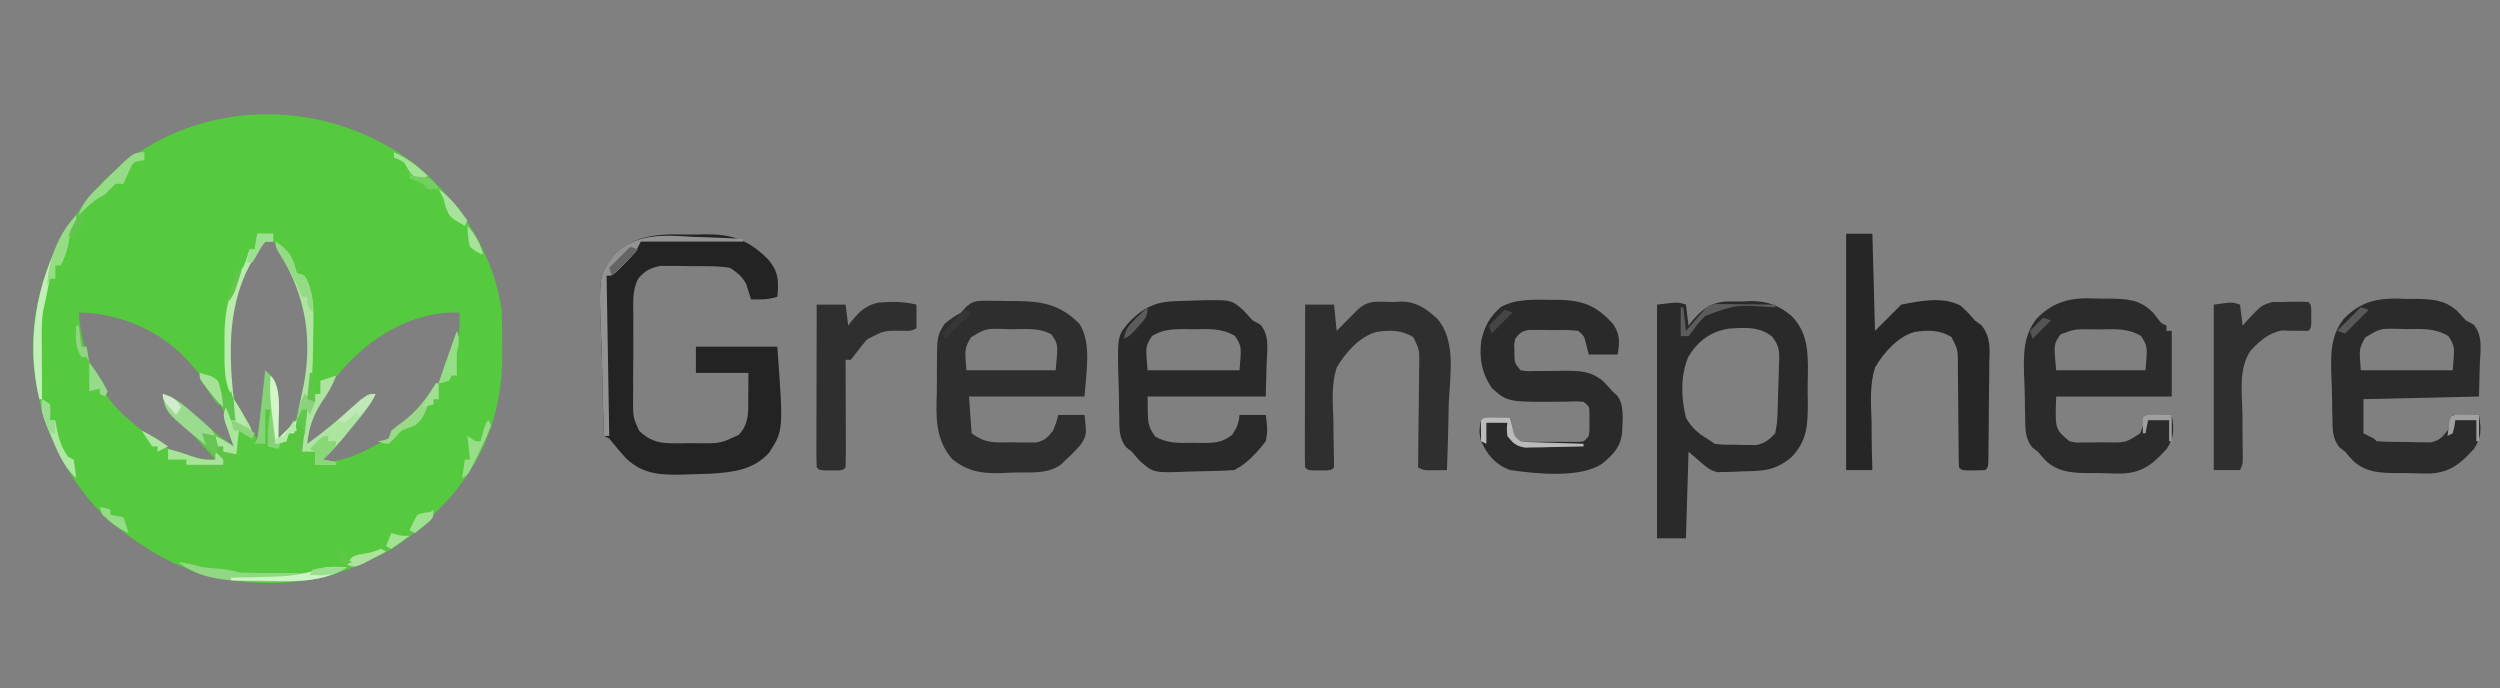 <?xml version="1.0" encoding="UTF-8"?>
<svg version="1.1" xmlns="http://www.w3.org/2000/svg" width="952" height="262">
<rect width="100%" height="100%" fill="#808080" stroke="none"/>
<path d="M0 0 C16.717 14.145 29.426 33.145 32.59 55.191 C32.806 59.94 32.775 64.689 32.777 69.441 C32.79 70.714 32.802 71.986 32.814 73.297 C32.847 94.342 25.29 113.977 10.578 129.223 C9.594 130.197 9.594 130.197 8.59 131.191 C7.744 132.078 6.899 132.965 6.027 133.879 C5.223 134.642 4.419 135.405 3.59 136.191 C3.043 136.721 2.497 137.251 1.934 137.797 C-5.818 144.992 -14.711 149.757 -24.535 153.504 C-25.167 153.746 -25.8 153.989 -26.451 154.239 C-47.259 161.791 -72.635 160.704 -92.64 151.454 C-100.14 147.806 -106.877 143.386 -113.41 138.191 C-114.957 137.047 -114.957 137.047 -116.535 135.879 C-134.38 119.198 -144.838 96.104 -145.883 71.771 C-146.212 46.532 -136.06 23.812 -118.66 5.879 C-86.339 -25.993 -35.416 -27.215 0 0 Z M-56.41 27.191 C-60.439 31.656 -63.094 36.054 -65.598 41.504 C-65.94 42.212 -66.282 42.921 -66.635 43.65 C-70.311 51.524 -71.789 59.152 -71.723 67.816 C-71.718 68.589 -71.713 69.362 -71.708 70.158 C-71.44 83.541 -69.11 95.491 -59.41 105.191 C-58.42 96.611 -57.43 88.031 -56.41 79.191 C-54.299 82.358 -54.075 83.615 -53.777 87.297 C-53.652 88.771 -53.652 88.771 -53.523 90.275 C-53.405 91.812 -53.405 91.812 -53.285 93.379 C-53.199 94.415 -53.112 95.45 -53.023 96.518 C-52.811 99.075 -52.607 101.633 -52.41 104.191 C-48.791 102.985 -48.573 102.209 -46.848 98.941 C-46.227 97.789 -46.227 97.789 -45.594 96.613 C-43.051 91.409 -41.9 86.7 -41.285 80.941 C-41.202 80.179 -41.118 79.417 -41.032 78.632 C-39.677 65.693 -40.045 52.868 -46.41 41.191 C-47.257 39.633 -47.257 39.633 -48.121 38.043 C-51.386 31.842 -51.386 31.842 -56.41 27.191 Z M-128.41 56.191 C-127.468 70.317 -121.942 85.355 -111.41 95.191 C-100.685 104.527 -90.218 113.134 -75.41 113.191 C-77.653 109.453 -80.024 106.479 -83.16 103.441 C-88.044 98.695 -93.341 93.331 -96.41 87.191 C-89.22 92.18 -82.54 97.515 -76.007 103.329 C-73.138 106.22 -73.138 106.22 -69.41 107.191 C-71.236 94.382 -76.909 85.77 -85.41 76.191 C-85.988 75.53 -86.565 74.869 -87.16 74.188 C-97.318 63.273 -111.702 57.023 -126.496 56.234 C-127.128 56.22 -127.759 56.206 -128.41 56.191 Z M-26.055 75.728 C-29.126 79.044 -31.879 82.448 -34.41 86.191 C-34.964 86.992 -35.519 87.792 -36.09 88.617 C-39.793 94.313 -41.579 99.456 -42.41 106.191 C-37.994 106.191 -35.854 103.378 -32.723 100.566 C-31.465 99.462 -30.206 98.359 -28.945 97.258 C-28.338 96.727 -27.731 96.196 -27.106 95.649 C-23.481 92.533 -19.698 89.335 -15.41 87.191 C-16.968 89.258 -18.531 91.319 -20.098 93.379 C-20.533 93.957 -20.968 94.535 -21.416 95.131 C-23.573 97.959 -25.702 100.48 -28.242 102.992 C-30.644 104.914 -30.644 104.914 -30.41 107.191 C-31.895 107.686 -31.895 107.686 -33.41 108.191 C-35.109 110.689 -35.109 110.689 -36.41 113.191 C-27.882 113.154 -21.779 110.265 -14.41 106.191 C-13.681 105.843 -12.951 105.495 -12.199 105.137 C-9.438 103.678 -7.588 101.418 -5.41 99.191 C-4.811 98.721 -4.211 98.25 -3.594 97.766 C5.572 90.537 10.823 80.057 14.59 69.191 C15.209 67.614 15.209 67.614 15.84 66.004 C16.733 62.654 16.728 59.643 16.59 56.191 C-0.042 55.65 -14.931 64.097 -26.055 75.728 Z " fill="#56CA3E" transform="translate(158.41,62.809)"/>
<path d="M0 0 C2.649 0.07 5.269 0.001 7.917 -0.083 C18.48 -0.14 24.511 1.917 32.04 9.362 C35.62 13.442 36.157 16.603 35.828 21.971 C35.767 22.54 35.706 23.109 35.644 23.695 C32.17 24.853 29.283 24.763 25.644 24.695 C25.025 22.742 24.407 20.789 23.788 18.835 C22.206 15.876 20.436 14.556 17.644 12.695 C13.364 11.966 9.115 12.036 4.779 12.063 C2.714 12.07 0.655 12.023 -1.409 11.972 C-3.377 11.97 -3.377 11.97 -5.384 11.968 C-6.577 11.962 -7.771 11.956 -9.001 11.95 C-12.814 12.796 -14.639 13.739 -17.21 16.633 C-19.652 21.025 -19.227 25.981 -19.188 30.882 C-19.197 32.058 -19.205 33.234 -19.213 34.446 C-19.222 36.927 -19.215 39.408 -19.194 41.889 C-19.169 45.683 -19.214 49.472 -19.265 53.265 C-19.264 55.679 -19.26 58.093 -19.251 60.507 C-19.268 61.639 -19.286 62.77 -19.303 63.936 C-19.257 69.657 -19.257 69.657 -16.969 74.754 C-13.232 78.267 -9.971 79.46 -4.794 79.492 C-3.585 79.499 -2.376 79.507 -1.13 79.515 C0.738 79.48 0.738 79.48 2.644 79.445 C4.511 79.48 4.511 79.48 6.417 79.515 C14.13 79.491 14.13 79.491 20.96 76.296 C24.799 72.246 24.643 67.638 24.581 62.32 C24.602 59.144 24.622 55.967 24.644 52.695 C18.044 52.695 11.444 52.695 4.644 52.695 C4.644 49.395 4.644 46.095 4.644 42.695 C14.874 42.695 25.104 42.695 35.644 42.695 C37.976 74.578 37.976 74.578 32.565 83.029 C26.586 89.71 18.705 90.526 10.187 91.079 C7.631 91.194 5.077 91.264 2.519 91.32 C1.686 91.349 0.853 91.379 -0.005 91.409 C-8.531 91.613 -15.41 91.423 -21.836 85.334 C-24.137 82.882 -26.242 80.308 -28.356 77.695 C-29.016 77.365 -29.676 77.035 -30.356 76.695 C-30.66 68.837 -30.89 60.98 -31.03 53.117 C-31.097 49.464 -31.189 45.815 -31.337 42.165 C-32.391 15.53 -32.391 15.53 -26.665 7.954 C-19.318 0.442 -10.038 -0.315 0 0 Z " fill="#232323" transform="translate(260.356,89.305)"/>
<path d="M0 0 C0.33 2.64 0.66 5.28 1 8 C1.435 7.436 1.869 6.873 2.317 6.292 C6.134 1.868 8.946 -0.524 14.863 -1.168 C17.012 -1.217 19.163 -1.222 21.312 -1.188 C22.377 -1.244 23.441 -1.3 24.537 -1.357 C31.028 -1.353 35.176 0.147 40.211 4.289 C46.299 10.502 46.516 17.724 46.455 26.053 C46.417 27.411 46.417 27.411 46.379 28.798 C46.312 31.566 46.358 34.316 46.416 37.084 C46.426 45.687 46.284 51.886 40.043 58.215 C33.749 63.374 29.333 63.331 21.375 63.5 C19.772 63.581 19.772 63.581 18.137 63.664 C17.089 63.682 16.041 63.7 14.961 63.719 C14.01 63.749 13.059 63.779 12.08 63.811 C9 63 9 63 1 56 C0.67 66.89 0.34 77.78 0 89 C-3.63 89 -7.26 89 -11 89 C-11 59.63 -11 30.26 -11 0 C-3 -1 -3 -1 0 0 Z M0.923 19.863 C-2.133 26.939 -1.843 35.624 0 43 C2.109 46.745 4.327 48.83 8 51 C8.99 51.66 9.98 52.32 11 53 C13.943 53.447 16.901 53.37 19.875 53.375 C21.08 53.412 21.08 53.412 22.309 53.449 C23.091 53.453 23.874 53.457 24.68 53.461 C25.389 53.469 26.097 53.477 26.828 53.486 C30.134 52.746 31.694 51.472 34 49 C34.579 46.258 34.837 44.101 34.883 41.348 C34.91 40.611 34.937 39.873 34.965 39.114 C35.015 37.558 35.053 36.003 35.079 34.447 C35.125 32.072 35.224 29.703 35.328 27.33 C35.37 25.815 35.41 24.3 35.445 22.785 C35.477 22.08 35.509 21.374 35.542 20.648 C35.567 16.8 35.11 15.142 32.722 12.07 C27.791 8.32 22.633 8.733 16.629 9.109 C9.562 10.103 4.598 13.784 0.923 19.863 Z " fill="#2A2A2A" transform="translate(642,116)"/>
<path d="M0 0 C1.178 0.004 2.356 0.008 3.57 0.012 C4.798 0.036 6.025 0.061 7.289 0.086 C9.118 0.088 9.118 0.088 10.984 0.09 C20.869 0.187 27.72 1.489 34.898 8.711 C39.868 16.023 37.349 28.537 36.914 36.461 C22.394 36.461 7.874 36.461 -7.086 36.461 C-6.756 41.081 -6.426 45.701 -6.086 50.461 C-0.754 54.46 2.951 53.942 9.414 53.898 C10.459 53.918 11.505 53.938 12.582 53.959 C13.589 53.958 14.596 53.958 15.633 53.957 C17.009 53.96 17.009 53.96 18.412 53.963 C21.686 53.306 22.845 52.031 24.914 49.461 C26.182 46.327 26.182 46.327 26.914 43.461 C30.214 43.461 33.514 43.461 36.914 43.461 C37.75 51.107 37.75 51.107 35.531 54.699 C33.741 56.756 31.938 58.633 29.914 60.461 C29.194 61.143 28.474 61.824 27.732 62.526 C22.845 65.882 17.209 65.321 11.469 65.367 C9.311 65.398 7.167 65.509 5.012 65.623 C-2.205 65.831 -7.74 64.963 -13.535 60.23 C-19.925 52.782 -19.649 44.511 -19.355 35.071 C-19.273 32.2 -19.294 29.341 -19.326 26.469 C-19.274 13.33 -19.274 13.33 -16.362 8.748 C-14.349 6.99 -12.401 5.776 -10.086 4.461 C-9.465 3.76 -8.845 3.059 -8.205 2.336 C-5.382 -0.162 -3.729 -0.029 0 0 Z M-6.371 13.938 C-8.742 18.157 -8.742 18.157 -8.086 26.461 C3.134 26.461 14.354 26.461 25.914 26.461 C26.881 16.499 26.881 16.499 24.269 12.811 C19.673 10.176 14.644 10.807 9.477 10.836 C8.344 10.804 7.212 10.771 6.045 10.738 C-0.776 10.572 -0.776 10.572 -6.371 13.938 Z " fill="#2E2E2E" transform="translate(376.086,114.539)"/>
<path d="M0 0 C1.31 -0.005 2.619 -0.009 3.969 -0.014 C10.088 0.138 14.637 0.381 19.359 4.512 C20.491 5.735 21.622 6.961 22.75 8.188 C23.734 8.729 24.717 9.27 25.73 9.828 C29.351 14.057 28.254 19.606 28.062 24.938 C27.959 28.98 27.856 33.023 27.75 37.188 C13.23 37.517 -1.29 37.847 -16.25 38.188 C-16.25 42.477 -16.25 46.767 -16.25 51.188 C-14.93 51.847 -13.61 52.508 -12.25 53.188 C-11.92 53.517 -11.59 53.847 -11.25 54.188 C-7.487 54.496 -3.711 54.466 0.062 54.5 C1.651 54.544 1.651 54.544 3.271 54.588 C4.292 54.596 5.312 54.605 6.363 54.613 C7.3 54.628 8.236 54.642 9.2 54.657 C12.528 54.044 13.662 52.797 15.75 50.188 C17.018 47.054 17.018 47.054 17.75 44.188 C21.05 44.188 24.35 44.188 27.75 44.188 C28.6 49.517 28.84 52.515 25.846 57.11 C20.721 62.695 16.871 66.127 8.957 66.508 C6.86 66.534 4.783 66.495 2.688 66.402 C0.551 66.312 -1.57 66.32 -3.709 66.34 C-9.935 66.285 -15.109 66.082 -19.988 61.867 C-21.106 60.669 -22.194 59.441 -23.25 58.188 C-23.961 57.636 -24.671 57.084 -25.403 56.516 C-28.198 52.992 -27.974 49.639 -28.062 45.25 C-28.085 44.374 -28.108 43.498 -28.132 42.596 C-28.169 40.74 -28.196 38.884 -28.211 37.028 C-28.25 34.221 -28.373 31.425 -28.5 28.621 C-28.69 20.827 -28.729 13.826 -23.661 7.52 C-16.788 0.417 -9.731 -0.519 0 0 Z M-15.531 14.668 C-17.908 18.883 -17.908 18.883 -17.25 27.188 C-5.7 27.188 5.85 27.188 17.75 27.188 C18.562 18.055 18.562 18.055 16.031 14.105 C10.922 11.119 6.062 11.424 0.25 11.5 C-0.878 11.472 -2.006 11.445 -3.168 11.416 C-9.963 11.293 -9.963 11.293 -15.531 14.668 Z " fill="#2B2B2B" transform="translate(916.25,113.812)"/>
<path d="M0 0 C2.057 0.096 4.094 0.082 6.153 0.056 C12.823 0.199 17.287 0.494 22.118 5.36 C23.185 6.681 24.244 8.007 25.29 9.345 C25.95 9.675 26.61 10.005 27.29 10.345 C27.29 11.005 27.29 11.665 27.29 12.345 C27.95 12.345 28.61 12.345 29.29 12.345 C29.29 20.595 29.29 28.845 29.29 37.345 C14.77 37.345 0.25 37.345 -14.71 37.345 C-15.175 49.748 -15.175 49.748 -9.71 54.345 C-7.18 54.938 -7.18 54.938 -4.429 54.841 C-3.422 54.841 -2.416 54.842 -1.378 54.843 C-0.333 54.823 0.712 54.803 1.79 54.782 C3.358 54.793 3.358 54.793 4.958 54.804 C11.757 54.91 11.757 54.91 17.29 51.345 C18.578 47.754 18.578 47.754 19.29 44.345 C22.59 44.345 25.89 44.345 29.29 44.345 C30.139 49.674 30.38 52.672 27.385 57.267 C22.261 62.852 18.41 66.284 10.497 66.665 C8.4 66.691 6.322 66.653 4.227 66.559 C2.09 66.469 -0.031 66.477 -2.169 66.497 C-8.396 66.442 -13.569 66.239 -18.449 62.024 C-19.567 60.826 -20.655 59.599 -21.71 58.345 C-22.421 57.793 -23.131 57.242 -23.864 56.673 C-26.658 53.15 -26.434 49.796 -26.523 45.407 C-26.546 44.531 -26.569 43.655 -26.592 42.753 C-26.63 40.897 -26.656 39.041 -26.671 37.185 C-26.71 34.378 -26.834 31.583 -26.96 28.778 C-27.15 21.001 -27.188 13.985 -22.147 7.68 C-15.824 1.125 -8.984 -0.446 0 0 Z M-13.066 13.693 C-15.677 17.383 -15.677 17.383 -14.71 27.345 C-3.49 27.345 7.73 27.345 19.29 27.345 C20.098 18.213 20.098 18.213 17.575 14.255 C12.446 11.273 7.549 11.66 1.727 11.782 C0.591 11.771 -0.546 11.76 -1.716 11.749 C-7.636 11.661 -7.636 11.661 -13.066 13.693 Z " fill="#2B2B2B" transform="translate(797.71,113.655)"/>
<path d="M0 0 C1.996 -0.039 3.99 -0.121 5.984 -0.204 C16.854 -0.358 16.854 -0.358 21.516 3.741 C22.646 4.978 23.774 6.217 24.898 7.46 C25.882 8.001 26.866 8.543 27.879 9.101 C31.499 13.33 30.402 18.879 30.211 24.21 C30.108 28.252 30.005 32.295 29.898 36.46 C15.048 36.46 0.198 36.46 -15.102 36.46 C-15.05 47.335 -15.05 47.335 -12.258 51.671 C-7.45 54.396 -3.035 54.187 2.398 54.085 C3.947 54.114 3.947 54.114 5.527 54.144 C10.434 54.112 13.052 54.091 17.066 51.097 C18.921 48.428 19.623 46.674 19.898 43.46 C23.198 43.46 26.498 43.46 29.898 43.46 C30.451 47.324 30.749 49.718 29.898 53.46 C26.668 57.738 22.751 62.034 17.898 64.46 C13.584 64.789 9.267 64.859 4.942 64.92 C3.507 64.946 2.071 64.987 0.637 65.043 C-12.797 65.558 -12.797 65.558 -17.844 61.179 C-18.962 59.968 -20.048 58.727 -21.102 57.46 C-21.813 56.908 -22.524 56.357 -23.257 55.788 C-26.056 52.255 -25.806 48.885 -25.879 44.487 C-25.899 43.609 -25.92 42.731 -25.941 41.826 C-25.974 39.966 -25.996 38.106 -26.008 36.245 C-26.039 33.428 -26.15 30.621 -26.264 27.806 C-26.566 12.985 -26.566 12.985 -21.197 7.146 C-14.094 0.492 -9.479 0.143 0 0 Z M-13.383 13.374 C-15.913 17.327 -15.913 17.327 -15.102 26.46 C-3.552 26.46 7.998 26.46 19.898 26.46 C20.709 17.327 20.709 17.327 18.18 13.374 C13.069 10.393 8.207 10.735 2.398 10.835 C1.271 10.816 0.143 10.796 -1.02 10.776 C-5.869 10.805 -9.148 10.903 -13.383 13.374 Z " fill="#292929" transform="translate(452.102,114.54)"/>
<path d="M0 0 C3.3 0 6.6 0 10 0 C10.33 12.21 10.66 24.42 11 37 C14.3 33.7 17.6 30.4 21 27 C28.034 25.593 36.958 23.829 43.582 27.387 C45.585 29.152 47.275 30.964 49 33 C49.849 33.627 50.699 34.254 51.574 34.901 C55.232 39.574 54.644 43.839 54.523 49.609 C54.519 50.732 54.514 51.854 54.509 53.011 C54.488 56.591 54.431 60.17 54.375 63.75 C54.358 66.176 54.344 68.602 54.332 71.027 C54.298 75.446 54.264 79.865 54.193 84.284 C54.18 85.173 54.167 86.062 54.154 86.977 C54 89 54 89 53 90 C51.503 90.098 50.001 90.13 48.5 90.125 C47.685 90.128 46.871 90.13 46.031 90.133 C44 90 44 90 43 89 C42.898 87.548 42.864 86.091 42.858 84.635 C42.851 83.708 42.844 82.78 42.837 81.823 C42.833 80.813 42.829 79.803 42.824 78.762 C42.801 76.641 42.777 74.521 42.752 72.4 C42.717 69.043 42.687 65.685 42.674 62.327 C42.659 59.097 42.618 55.867 42.574 52.637 C42.576 51.632 42.578 50.628 42.58 49.593 C42.556 44.136 42.556 44.136 40.151 39.388 C35.744 36.544 31.067 36.649 25.997 37.434 C19.615 39.242 14.186 45.403 11 51 C8.954 57.578 9.444 64.511 9.688 71.312 C9.705 73.132 9.716 74.952 9.721 76.771 C9.746 81.185 9.85 85.589 10 90 C6.7 90 3.4 90 0 90 C0 60.3 0 30.6 0 0 Z " fill="#262626" transform="translate(703,89)"/>
<path d="M0 0 C1.302 0.005 2.604 0.01 3.946 0.015 C12.74 0.508 17.246 2.717 23.214 9.188 C25.926 13.318 25.712 16.014 24.938 20.812 C21.308 20.812 17.677 20.812 13.938 20.812 C13.649 19.699 13.36 18.585 13.062 17.438 C12.245 13.81 12.245 13.81 9.938 11.812 C6.478 11.362 2.985 11.488 -0.5 11.5 C-1.467 11.484 -2.435 11.468 -3.432 11.451 C-4.36 11.451 -5.289 11.45 -6.246 11.449 C-7.523 11.445 -7.523 11.445 -8.826 11.44 C-11.54 11.892 -12.419 12.644 -14.062 14.812 C-14.499 16.99 -14.499 16.99 -14.375 19.312 C-14.371 20.086 -14.367 20.859 -14.363 21.656 C-14.181 24.106 -14.181 24.106 -12.062 26.812 C-9.381 27.208 -9.381 27.208 -6.242 27.078 C-5.067 27.082 -3.891 27.086 -2.68 27.09 C-0.208 27.072 2.263 27.038 4.734 26.988 C10.77 27.034 14.937 27.098 19.617 31.172 C20.753 32.358 21.863 33.57 22.938 34.812 C23.488 35.306 24.039 35.8 24.607 36.309 C27.648 39.746 26.786 46.134 26.633 50.539 C26.066 56.055 23.289 58.888 19.102 62.344 C10.696 68.049 -6.183 66.217 -16.062 64.812 C-21.588 62.734 -24.609 59.169 -27.062 53.812 C-27.907 50.566 -27.808 49.167 -27.062 45.812 C-26.062 44.812 -26.062 44.812 -23.777 44.715 C-22.403 44.732 -22.403 44.732 -21 44.75 C-20.081 44.759 -19.162 44.768 -18.215 44.777 C-17.505 44.789 -16.794 44.801 -16.062 44.812 C-15.774 45.926 -15.485 47.04 -15.188 48.188 C-14.37 51.815 -14.37 51.815 -12.062 53.812 C-9.573 54.124 -9.573 54.124 -6.688 54.078 C-5.62 54.081 -4.553 54.083 -3.453 54.086 C-2.334 54.078 -1.215 54.07 -0.062 54.062 C1.616 54.074 1.616 54.074 3.328 54.086 C4.395 54.083 5.463 54.081 6.562 54.078 C7.545 54.076 8.527 54.074 9.539 54.071 C12.122 54.046 12.122 54.046 13.938 51.812 C14.257 49.213 14.257 49.213 14.188 46.312 C14.193 45.333 14.198 44.353 14.203 43.344 C14.188 40.644 14.188 40.644 11.938 38.812 C9.185 38.606 9.185 38.606 5.969 38.75 C-16.799 39.016 -16.799 39.016 -22.812 33.75 C-26.717 28.332 -27.848 22.294 -27.027 15.758 C-25.879 10.189 -23.799 6.431 -19.465 2.672 C-13.496 -0.522 -6.597 -0.11 0 0 Z " fill="#2A2A2A" transform="translate(591.062,114.188)"/>
<path d="M0 0 C2.64 0.099 2.64 0.099 4.984 -0.102 C10.764 -0.175 14.802 2.491 18.95 6.361 C26.388 14.803 23.806 28.322 23.398 38.746 C23.343 41.201 23.293 43.656 23.248 46.111 C23.127 52.096 22.944 58.077 22.711 64.059 C21.253 64.086 19.794 64.105 18.336 64.121 C17.524 64.133 16.712 64.144 15.875 64.156 C13.711 64.059 13.711 64.059 11.711 63.059 C11.724 62.189 11.724 62.189 11.738 61.301 C11.826 55.267 11.887 49.233 11.931 43.198 C11.951 40.945 11.978 38.693 12.013 36.441 C12.061 33.204 12.084 29.968 12.102 26.73 C12.122 25.723 12.143 24.716 12.164 23.678 C12.246 18.21 12.246 18.21 9.874 13.445 C5.455 10.613 0.784 10.704 -4.292 11.49 C-10.655 13.301 -16.089 19.488 -19.289 25.059 C-21.3 31.453 -20.802 38.194 -20.539 44.809 C-20.513 46.572 -20.494 48.335 -20.48 50.098 C-20.461 52.562 -20.432 55.022 -20.357 57.485 C-20.3 59.342 -20.29 61.201 -20.289 63.059 C-21.289 64.059 -21.289 64.059 -23.32 64.191 C-24.135 64.189 -24.95 64.186 -25.789 64.184 C-26.604 64.186 -27.418 64.189 -28.258 64.191 C-30.289 64.059 -30.289 64.059 -31.289 63.059 C-31.383 61.126 -31.406 59.189 -31.403 57.254 C-31.403 56.012 -31.402 54.771 -31.402 53.492 C-31.397 52.128 -31.392 50.763 -31.387 49.398 C-31.385 48.01 -31.383 46.621 -31.382 45.233 C-31.379 41.571 -31.369 37.91 -31.358 34.249 C-31.348 30.516 -31.343 26.782 -31.338 23.049 C-31.327 15.719 -31.31 8.389 -31.289 1.059 C-27.659 1.059 -24.029 1.059 -20.289 1.059 C-19.959 4.359 -19.629 7.659 -19.289 11.059 C-18.241 9.993 -18.241 9.993 -17.172 8.906 C-16.262 7.987 -15.352 7.068 -14.414 6.121 C-13.509 5.205 -12.604 4.288 -11.672 3.344 C-7.775 -0.393 -5.197 -0.127 0 0 Z " fill="#2F2F2F" transform="translate(528.289,114.941)"/>
<path d="M0 0 C0.33 2.64 0.66 5.28 1 8 C1.496 7.434 1.993 6.868 2.504 6.285 C8.07 0.276 8.07 0.276 12.375 -1 C13.571 -1 14.768 -1 16 -1 C16.866 -1.023 17.733 -1.046 18.625 -1.07 C21.097 -1.119 23.533 -1.161 26 -1 C27 0 27 0 27.133 2.031 C27.13 2.846 27.128 3.661 27.125 4.5 C27.129 5.722 27.129 5.722 27.133 6.969 C27 9 27 9 26 10 C25.073 9.988 24.146 9.977 23.191 9.965 C21.395 9.951 21.395 9.951 19.562 9.938 C18.388 9.905 17.214 9.873 16.004 9.84 C10.914 10.75 7.481 13.836 4.031 17.526 C-0.607 24.246 0.757 33.727 0.938 41.5 C0.953 44.265 0.955 47.031 0.956 49.796 C0.962 51.508 0.979 53.22 1.009 54.931 C1.103 60.793 1.103 60.793 0 63 C-3.3 63 -6.6 63 -10 63 C-10 42.21 -10 21.42 -10 0 C-3 -1 -3 -1 0 0 Z " fill="#2F2F2F" transform="translate(853,116)"/>
<path d="M0 0 C0 2.97 0 5.94 0 9 C-2 10 -2 10 -4.941 9.965 C-12.439 9.846 -12.439 9.846 -18.855 13.289 C-20.41 15.089 -21.906 16.942 -23.328 18.848 C-23.88 19.558 -24.432 20.268 -25 21 C-25.66 21 -26.32 21 -27 21 C-26.995 22.237 -26.99 23.474 -26.984 24.748 C-26.966 29.319 -26.955 33.891 -26.945 38.462 C-26.94 40.444 -26.933 42.426 -26.925 44.407 C-26.912 47.25 -26.907 50.092 -26.902 52.934 C-26.897 53.825 -26.892 54.717 -26.887 55.636 C-26.887 57.757 -26.938 59.879 -27 62 C-28 63 -28 63 -30.031 63.133 C-30.846 63.13 -31.661 63.128 -32.5 63.125 C-33.315 63.128 -34.129 63.13 -34.969 63.133 C-37 63 -37 63 -38 62 C-38.094 60.067 -38.117 58.13 -38.114 56.195 C-38.113 54.954 -38.113 53.713 -38.113 52.434 C-38.108 51.069 -38.103 49.705 -38.098 48.34 C-38.096 46.951 -38.094 45.563 -38.093 44.174 C-38.09 40.513 -38.08 36.852 -38.069 33.19 C-38.058 29.457 -38.054 25.724 -38.049 21.99 C-38.038 14.66 -38.021 7.33 -38 0 C-34.37 0 -30.74 0 -27 0 C-26.67 2.64 -26.34 5.28 -26 8 C-25.585 7.434 -25.17 6.868 -24.742 6.285 C-21.603 2.548 -19.354 0.304 -14.492 -0.789 C-9.354 -1.164 -5.016 -1.254 0 0 Z " fill="#2F2F2F" transform="translate(349,116)"/>
<path d="M0 0 C5.107 3.664 6.441 5.762 8 12 C8.99 12.33 9.98 12.66 11 13 C15.082 19.843 14.38 28.287 14.25 35.938 C14.245 37.149 14.24 38.36 14.234 39.607 C14.175 46.458 13.843 53.2 13 60 C13.66 60.33 14.32 60.66 15 61 C15 60.01 15 59.02 15 58 C15.66 58 16.32 58 17 58 C17 56.35 17 54.7 17 53 C18.98 52.34 20.96 51.68 23 51 C21.625 54.829 19.822 57.858 17.5 61.188 C14.127 66.349 12.648 70.901 12 77 C15.979 74.135 19.815 71.191 23.508 67.965 C24.124 67.427 24.74 66.889 25.375 66.335 C26.613 65.247 27.847 64.152 29.075 63.052 C29.653 62.544 30.232 62.035 30.828 61.512 C31.343 61.052 31.857 60.593 32.388 60.12 C34.228 58.842 35.813 58.416 38 58 C36.486 61.369 34.516 64.016 32.188 66.875 C31.116 68.192 31.116 68.192 30.023 69.535 C29.356 70.349 28.688 71.162 28 72 C27.518 72.597 27.036 73.194 26.539 73.809 C23.868 77.083 21.026 80.06 18 83 C19.65 83.33 21.3 83.66 23 84 C23 84.33 23 84.66 23 85 C20.36 85 17.72 85 15 85 C15 83.35 15 81.7 15 80 C13.35 80 11.7 80 10 80 C10.141 77.896 10.288 75.791 10.438 73.688 C10.519 72.516 10.6 71.344 10.684 70.137 C11 67 11 67 12 64 C11.34 64 10.68 64 10 64 C9.34 65.32 8.68 66.64 8 68 C8.532 64.542 9.19 61.152 10 57.75 C14.374 38.295 11.806 20.886 1.172 4.066 C0 2 0 2 0 0 Z " fill="#ACE4A0" transform="translate(105,92)"/>
<path d="M0 0 C4.914 1.518 8.06 4.392 11.812 7.75 C13.049 8.835 14.287 9.919 15.527 11 C16.121 11.518 16.716 12.036 17.328 12.57 C20.429 15.222 23.69 17.617 27 20 C26.7 19.169 26.399 18.337 26.09 17.48 C25.71 16.394 25.329 15.307 24.938 14.188 C24.555 13.109 24.172 12.03 23.777 10.918 C23 8 23 8 24 5 C24.66 6.65 25.32 8.3 26 10 C26.66 10 27.32 10 28 10 C27.67 7.36 27.34 4.72 27 2 C28.644 4.466 30.159 6.927 31.625 9.5 C32.071 10.273 32.517 11.047 32.977 11.844 C34 14 34 14 34 17 C32.35 16.01 30.7 15.02 29 14 C28.963 14.699 28.925 15.397 28.887 16.117 C28.821 17.027 28.755 17.937 28.688 18.875 C28.629 19.78 28.571 20.685 28.512 21.617 C28 24 28 24 25 26 C24.34 27.32 23.68 28.64 23 30 C19.37 29.67 15.74 29.34 12 29 C12 28.34 12 27.68 12 27 C11.01 27 10.02 27 9 27 C9 26.34 9 25.68 9 25 C6.69 25 4.38 25 2 25 C2 23.68 2 22.36 2 21 C5.671 21.857 9.145 23.093 12.684 24.379 C15.211 25.057 17.395 25.106 20 25 C18.709 23.562 17.417 22.125 16.125 20.688 C15.313 19.781 14.501 18.875 13.664 17.941 C11.862 15.952 10.051 13.981 8.211 12.027 C7.316 11.07 6.422 10.112 5.5 9.125 C4.665 8.241 3.829 7.356 2.969 6.445 C1.122 4.151 0.374 2.872 0 0 Z " fill="#5CC546" transform="translate(62,150)"/>
<path d="M0 0 C3.485 3.257 4.521 4.801 4.75 9.625 C4.805 10.674 4.861 11.724 4.918 12.805 C5.031 17.206 5.088 21.598 5 26 C5.598 25.402 6.196 24.804 6.812 24.188 C8.542 22.458 10.271 20.729 12 19 C11.67 20.65 11.34 22.3 11 24 C10.34 24 9.68 24 9 24 C8.67 24.99 8.34 25.98 8 27 C7.34 27 6.68 27 6 27 C5.67 27.99 5.34 28.98 5 30 C3.68 29.67 2.36 29.34 1 29 C0.917 24.167 1.047 19.763 2 15 C1.34 15 0.68 15 0 15 C0 19.29 0 23.58 0 28 C-1.32 28 -2.64 28 -4 28 C-3.67 27.34 -3.34 26.68 -3 26 C-2.709 24.045 -2.465 22.082 -2.246 20.117 C-2.114 18.951 -1.982 17.784 -1.846 16.582 C-1.711 15.359 -1.576 14.135 -1.438 12.875 C-1.299 11.644 -1.16 10.413 -1.018 9.145 C-0.675 6.097 -0.336 3.049 0 0 Z " fill="#86D377" transform="translate(101,141)"/>
<path d="M0 0 C0 3 0 3 -2 6 C-2.595 8.141 -2.595 8.141 -3 10.438 C-3.602 13.614 -4.446 16.158 -6 19 C-6.66 19 -7.32 19 -8 19 C-8 20.65 -8 22.3 -8 24 C-8.66 24 -9.32 24 -10 24 C-10.199 24.996 -10.199 24.996 -10.402 26.012 C-12 34 -12 34 -12.527 36.213 C-13.103 39.605 -13.112 42.828 -13.098 46.27 C-13.096 46.951 -13.095 47.632 -13.093 48.333 C-13.088 50.493 -13.075 52.653 -13.062 54.812 C-13.057 56.283 -13.053 57.754 -13.049 59.225 C-13.038 62.816 -13.021 66.408 -13 70 C-13.33 70 -13.66 70 -14 70 C-19.201 48.501 -15.345 26.357 -5 7 C-3.403 4.603 -1.725 2.308 0 0 Z " fill="#C1EFB7" transform="translate(29,82)"/>
<path d="M0 0 C1.868 0.065 3.735 0.125 5.604 0.178 C10.137 0.32 14.66 0.543 19.188 0.812 C19.188 1.143 19.188 1.472 19.188 1.812 C6.317 1.812 -6.553 1.812 -19.812 1.812 C-20.473 3.132 -21.133 4.452 -21.812 5.812 C-23.26 7.444 -24.765 9.025 -26.312 10.562 C-27.504 11.761 -27.504 11.761 -28.719 12.984 C-30.812 14.812 -30.812 14.812 -32.812 14.812 C-32.483 34.943 -32.153 55.072 -31.812 75.812 C-32.472 75.812 -33.133 75.812 -33.812 75.812 C-34.116 67.954 -34.346 60.097 -34.486 52.235 C-34.553 48.582 -34.645 44.933 -34.793 41.282 C-35.846 14.667 -35.846 14.667 -30.162 7.03 C-21.884 -1.535 -11.069 -0.679 0 0 Z " fill="#929292" transform="translate(263.812,90.188)"/>
<path d="M0 0 C3.123 0.486 5.996 0.999 9 2 C10.83 2.198 12.664 2.362 14.5 2.5 C17.606 2.734 20.032 3.011 23 4 C27.434 4.236 31.873 4.185 36.312 4.188 C38.148 4.206 38.148 4.206 40.021 4.225 C41.207 4.227 42.392 4.228 43.613 4.23 C44.694 4.235 45.775 4.239 46.888 4.243 C50.209 3.984 52.88 3.133 56 2 C58.711 1.773 61.271 1.906 64 2 C55.524 7.65 44.046 7.522 34.188 7.438 C32.36 7.429 32.36 7.429 30.496 7.421 C20.277 7.249 8.158 6.978 0 0 Z " fill="#91D883" transform="translate(68,214)"/>
<path d="M0 0 C1.98 0 3.96 0 6 0 C6 0.99 6 1.98 6 3 C5.01 3 4.02 3 3 3 C-11.175 20.855 -11.364 41.467 -9 63 C-13.134 56.799 -12.415 49.969 -12.5 42.75 C-12.508 42.069 -12.516 41.389 -12.525 40.688 C-12.591 29.331 -10.931 21.661 -5 12 C-4.28 10.019 -3.596 8.022 -3 6 C-2.34 6 -1.68 6 -1 6 C-0.67 4.02 -0.34 2.04 0 0 Z " fill="#B9EBAE" transform="translate(98,89)"/>
<path d="M0 0 C5.034 1.537 8.376 4.592 12.25 8 C12.887 8.547 13.524 9.093 14.18 9.656 C18.859 13.719 18.859 13.719 20 16 C17.525 15.505 17.525 15.505 15 15 C15.66 16.65 16.32 18.3 17 20 C1.01 7.072 1.01 7.072 0 0 Z " fill="#9ADB8D" transform="translate(62,150)"/>
<path d="M0 0 C1.644 2.466 3.159 4.927 4.625 7.5 C5.071 8.273 5.517 9.047 5.977 9.844 C7 12 7 12 7 15 C5.35 14.01 3.7 13.02 2 12 C1.67 14.97 1.34 17.94 1 21 C-0.65 20.67 -2.3 20.34 -4 20 C-4 19.34 -4 18.68 -4 18 C-4.66 18 -5.32 18 -6 18 C-6.33 16.68 -6.66 15.36 -7 14 C-4.506 15.204 -2.319 16.454 0 18 C-0.451 16.753 -0.451 16.753 -0.91 15.48 C-1.481 13.85 -1.481 13.85 -2.062 12.188 C-2.445 11.109 -2.828 10.03 -3.223 8.918 C-4 6 -4 6 -3 3 C-2.34 4.65 -1.68 6.3 -1 8 C-0.34 8 0.32 8 1 8 C0.67 5.36 0.34 2.72 0 0 Z " fill="#ABE59E" transform="translate(89,152)"/>
<path d="M0 0 C0 0.99 0 1.98 0 3 C-0.614 3.081 -1.227 3.162 -1.859 3.246 C-4.138 3.812 -4.138 3.812 -5.266 5.848 C-5.59 6.579 -5.915 7.309 -6.25 8.062 C-6.753 9.163 -6.753 9.163 -7.266 10.285 C-7.508 10.851 -7.75 11.417 -8 12 C-8.99 12 -9.98 12 -11 12 C-12.356 13.311 -13.686 14.647 -15 16 C-15.804 16.474 -16.609 16.949 -17.438 17.438 C-20.425 19.259 -22.603 21.466 -25 24 C-23.515 18.736 -20.116 15.705 -16.312 12 C-15.712 11.397 -15.112 10.793 -14.494 10.172 C-4.201 0 -4.201 0 0 0 Z " fill="#96DC87" transform="translate(55,58)"/>
<path d="M0 0 C1.375 0.017 1.375 0.017 2.777 0.035 C3.696 0.044 4.616 0.053 5.562 0.062 C6.273 0.074 6.983 0.086 7.715 0.098 C8.004 1.211 8.292 2.325 8.59 3.473 C9.407 7.101 9.407 7.101 11.715 9.098 C14.235 9.469 14.235 9.469 17.16 9.512 C18.775 9.57 18.775 9.57 20.422 9.629 C22.114 9.675 22.114 9.675 23.84 9.723 C25.543 9.781 25.543 9.781 27.281 9.84 C30.092 9.934 32.903 10.02 35.715 10.098 C35.715 10.428 35.715 10.758 35.715 11.098 C31.632 11.214 27.549 11.285 23.465 11.348 C22.306 11.381 21.147 11.415 19.953 11.449 C18.838 11.462 17.723 11.475 16.574 11.488 C15.548 11.509 14.521 11.53 13.464 11.552 C9.995 10.979 8.831 9.853 6.715 7.098 C6.465 4.348 6.465 4.348 6.715 2.098 C4.075 2.098 1.435 2.098 -1.285 2.098 C-1.285 4.738 -1.285 7.378 -1.285 10.098 C-1.945 9.768 -2.605 9.438 -3.285 9.098 C-3.383 2.945 -3.383 2.945 -3.285 1.098 C-2.285 0.098 -2.285 0.098 0 0 Z " fill="#BBBBBB" transform="translate(567.285,158.902)"/>
<path d="M0 0 C0.33 0 0.66 0 1 0 C1 1.98 1 3.96 1 6 C0.34 6 -0.32 6 -1 6 C-1 6.66 -1 7.32 -1 8 C-1.66 8 -2.32 8 -3 8 C-3.268 8.763 -3.536 9.526 -3.812 10.312 C-4.986 12.969 -5.737 14.24 -8 16 C-8.784 16.289 -9.568 16.578 -10.375 16.875 C-13.24 17.899 -13.24 17.899 -15.562 20.688 C-16.367 21.451 -17.171 22.214 -18 23 C-20.312 22.812 -20.312 22.812 -22 22 C-21.361 21.897 -20.721 21.794 -20.062 21.688 C-19.042 21.347 -19.042 21.347 -18 21 C-17.67 20.01 -17.34 19.02 -17 18 C-15.502 16.758 -13.952 15.578 -12.375 14.438 C-7.632 10.783 -4.491 6.928 -1.277 1.906 C-0.856 1.277 -0.434 0.648 0 0 Z " fill="#99DA88" transform="translate(166,146)"/>
<path d="M0 0 C0 3 0 3 -2 6 C-2.595 8.141 -2.595 8.141 -3 10.438 C-3.602 13.614 -4.446 16.158 -6 19 C-6.66 19 -7.32 19 -8 19 C-8 20.65 -8 22.3 -8 24 C-8.66 24 -9.32 24 -10 24 C-10.33 24.99 -10.66 25.98 -11 27 C-11 17.902 -6.508 6.508 0 0 Z " fill="#96DC85" transform="translate(29,82)"/>
<path d="M0 0 C1.037 0.01 2.074 0.021 3.142 0.032 C4.264 0.038 5.385 0.045 6.541 0.051 C7.716 0.068 8.892 0.085 10.103 0.102 C11.286 0.111 12.47 0.12 13.689 0.129 C16.619 0.153 19.548 0.186 22.478 0.227 C22.478 0.557 22.478 0.887 22.478 1.227 C21.511 1.194 21.511 1.194 20.525 1.16 C7.532 0.222 7.532 0.222 -4.17 4.52 C-6.79 7.204 -6.79 7.204 -8.85 10.075 C-9.678 11.14 -9.678 11.14 -10.522 12.227 C-11.512 12.227 -12.502 12.227 -13.522 12.227 C-13.522 8.597 -13.522 4.967 -13.522 1.227 C-13.192 1.227 -12.862 1.227 -12.522 1.227 C-12.192 4.197 -11.862 7.167 -11.522 10.227 C-11.04 9.673 -10.558 9.118 -10.061 8.547 C-9.114 7.461 -9.114 7.461 -8.147 6.352 C-7.52 5.633 -6.894 4.913 -6.249 4.172 C-2.766 0.249 -2.766 0.249 0 0 Z " fill="#5C5C5C" transform="translate(653.522,115.773)"/>
<path d="M0 0 C3.465 1.485 3.465 1.485 7 3 C7 4.65 7 6.3 7 8 C7.99 8.33 8.98 8.66 10 9 C10.66 8.34 11.32 7.68 12 7 C13.193 10.877 14 13.916 14 18 C13.34 18 12.68 18 12 18 C11.732 17.196 11.464 16.391 11.188 15.562 C10.796 14.717 10.404 13.871 10 13 C9.01 12.67 8.02 12.34 7 12 C5.43 10.039 5.43 10.039 3.875 7.625 C3.357 6.834 2.839 6.042 2.305 5.227 C1 3 1 3 0 0 Z " fill="#60C54C" transform="translate(76,142)"/>
<path d="M0 0 C-8.856 5.904 -20.572 5.397 -30.812 5.188 C-32.089 5.174 -33.366 5.16 -34.682 5.146 C-37.788 5.112 -40.894 5.063 -44 5 C-44 4.67 -44 4.34 -44 4 C-43.265 3.985 -42.53 3.971 -41.772 3.956 C-38.389 3.881 -35.007 3.784 -31.625 3.688 C-30.469 3.665 -29.312 3.642 -28.121 3.619 C-21.745 3.421 -16.181 2.814 -10.16 0.65 C-6.714 -0.387 -3.572 -0.198 0 0 Z " fill="#CDF4C4" transform="translate(132,216)"/>
<path d="M0 0 C1.485 0.99 1.485 0.99 3 2 C3.188 5.125 3.188 5.125 3 8 C3.66 8 4.32 8 5 8 C5.11 8.592 5.219 9.183 5.332 9.793 C6.252 14.379 7.137 18.182 10 22 C10.66 22.33 11.32 22.66 12 23 C12.407 25.322 12.744 27.657 13 30 C7.775 25.351 5.697 19.317 3 13 C2.653 12.19 2.306 11.381 1.949 10.547 C0.493 6.93 -0.367 3.91 0 0 Z " fill="#AFE8A3" transform="translate(16,152)"/>
<path d="M0 0 C0.66 0 1.32 0 2 0 C1.34 5.28 0.68 10.56 0 16 C0.99 16.33 1.98 16.66 3 17 C2.34 17.66 1.68 18.32 1 19 C1 18.34 1 17.68 1 17 C0.34 17 -0.32 17 -1 17 C-1.66 16.01 -2.32 15.02 -3 14 C-5.563 13.27 -5.563 13.27 -8 13 C-7.237 12.34 -6.474 11.68 -5.688 11 C-2.432 7.791 -1.385 4.302 0 0 Z " fill="#5AC543" transform="translate(115,156)"/>
<path d="M0 0 C0 0.66 0 1.32 0 2 C0.99 2 1.98 2 3 2 C3 4 3 4 0.5 6.625 C-0.325 7.409 -1.15 8.193 -2 9 C-0.35 9.33 1.3 9.66 3 10 C3 10.33 3 10.66 3 11 C0.36 11 -2.28 11 -5 11 C-5 9.35 -5 7.7 -5 6 C-5.66 5.67 -6.32 5.34 -7 5 C-2.25 0 -2.25 0 0 0 Z " fill="#89D776" transform="translate(125,166)"/>
<path d="M0 0 C0.33 0.66 0.66 1.32 1 2 C0.103 4.427 -0.883 6.67 -2 9 C-2.485 10.021 -2.969 11.042 -3.469 12.094 C-7.729 20.864 -7.729 20.864 -10 22 C-9.67 19.69 -9.34 17.38 -9 15 C-8.34 15 -7.68 15 -7 15 C-7.33 12.03 -7.66 9.06 -8 6 C-7.01 6.66 -6.02 7.32 -5 8 C-4.34 8 -3.68 8 -3 8 C-2.691 6.866 -2.381 5.731 -2.062 4.562 C-1 1 -1 1 0 0 Z " fill="#98DE89" transform="translate(186,160)"/>
<path d="M0 0 C5.107 3.664 6.441 5.762 8 12 C8.99 12.33 9.98 12.66 11 13 C13.176 17.334 14.47 22.144 14 27 C12 24 12 24 12 21 C11.34 21 10.68 21 10 21 C9.781 20.466 9.562 19.933 9.336 19.383 C7.033 13.971 4.315 9.037 1.172 4.066 C0 2 0 2 0 0 Z " fill="#93DB85" transform="translate(105,92)"/>
<path d="M0 0 C4.401 4.401 3.054 13.786 3.062 19.75 C3.047 21.167 3.028 22.583 3 24 C3.598 23.402 4.196 22.804 4.812 22.188 C7.406 19.594 7.406 19.594 10 17 C9.67 18.65 9.34 20.3 9 22 C8.34 22 7.68 22 7 22 C6.67 22.99 6.34 23.98 6 25 C3.938 25.688 3.938 25.688 2 26 C-0.296 8.144 -0.296 8.144 0 0 Z " fill="#D2F5CA" transform="translate(103,143)"/>
<path d="M0 0 C1.003 3.121 0.864 4.879 0 8 C-0.065 9.582 -0.086 11.167 -0.062 12.75 C-0.049 13.949 -0.049 13.949 -0.035 15.172 C-0.024 15.775 -0.012 16.378 0 17 C-0.66 17 -1.32 17 -2 17 C-2.33 17.66 -2.66 18.32 -3 19 C-5.062 19.625 -5.062 19.625 -7 20 C-5.524 15.517 -3.968 11.068 -2.375 6.625 C-2.031 5.664 -2.031 5.664 -1.68 4.684 C-1.12 3.122 -0.56 1.561 0 0 Z " fill="#95DE86" transform="translate(174,126)"/>
<path d="M0 0 C2.894 0.676 5.641 1.559 8.438 2.562 C11.747 3.687 14.468 4.342 18 4 C18 3.01 18 2.02 18 1 C19.5 2.375 19.5 2.375 21 4 C21 4.66 21 5.32 21 6 C16.38 6 11.76 6 7 6 C7 5.34 7 4.68 7 4 C4.69 4 2.38 4 0 4 C0 2.68 0 1.36 0 0 Z " fill="#A6E597" transform="translate(64,171)"/>
<path d="M0 0 C2.572 0.033 5.143 0.065 7.715 0.098 C7.715 3.398 7.715 6.698 7.715 10.098 C7.385 10.098 7.055 10.098 6.715 10.098 C6.715 7.458 6.715 4.818 6.715 2.098 C4.075 2.098 1.435 2.098 -1.285 2.098 C-1.409 2.902 -1.533 3.706 -1.66 4.535 C-1.866 5.381 -2.073 6.226 -2.285 7.098 C-3.275 7.593 -3.275 7.593 -4.285 8.098 C-3.272 0.14 -3.272 0.14 0 0 Z " fill="#A0A0A0" transform="translate(936.285,157.902)"/>
<path d="M0 0 C-1.555 3.817 -4.036 6.192 -7 9 C-7 8.34 -7 7.68 -7 7 C-8.65 8.32 -10.3 9.64 -12 11 C-12.66 10.67 -13.32 10.34 -14 10 C-12.377 8.518 -10.752 7.04 -9.125 5.562 C-8.22 4.739 -7.315 3.915 -6.383 3.066 C-2.847 0 -2.847 0 0 0 Z " fill="#C1E8B9" transform="translate(143,150)"/>
<path d="M0 0 C2.572 0.033 5.143 0.065 7.715 0.098 C7.715 3.398 7.715 6.698 7.715 10.098 C7.385 10.098 7.055 10.098 6.715 10.098 C6.715 7.458 6.715 4.818 6.715 2.098 C4.075 2.098 1.435 2.098 -1.285 2.098 C-1.615 3.748 -1.945 5.398 -2.285 7.098 C-2.615 7.098 -2.945 7.098 -3.285 7.098 C-3.328 5.098 -3.326 3.097 -3.285 1.098 C-2.285 0.098 -2.285 0.098 0 0 Z " fill="#9F9F9F" transform="translate(819.285,157.902)"/>
<path d="M0 0 C2.737 3.649 4.911 6.97 7 11 C6.67 11.66 6.34 12.32 6 13 C5.34 12.67 4.68 12.34 4 12 C4 11.34 4 10.68 4 10 C2.68 10.33 1.36 10.66 0 11 C0 7.37 0 3.74 0 0 Z " fill="#96DB89" transform="translate(34,138)"/>
<path d="M0 0 C1.98 0 3.96 0 6 0 C6 0.99 6 1.98 6 3 C5.01 3 4.02 3 3 3 C1.603 4.773 1.603 4.773 0.438 7 C-0.816 9.25 -0.816 9.25 -2 11 C-2.66 11 -3.32 11 -4 11 C-3.67 9.35 -3.34 7.7 -3 6 C-2.34 6 -1.68 6 -1 6 C-0.67 4.02 -0.34 2.04 0 0 Z " fill="#9DE08F" transform="translate(98,89)"/>
<path d="M0 0 C4.696 3.315 7.725 7.363 11 12 C10.67 12.66 10.34 13.32 10 14 C4.332 10.796 4.332 10.796 2.75 7 C2.502 6.01 2.255 5.02 2 4 C1.362 2.653 0.707 1.313 0 0 Z " fill="#A6E29A" transform="translate(167,72)"/>
<path d="M0 0 C1.32 0.33 2.64 0.66 4 1 C4 1.66 4 2.32 4 3 C5.65 3.33 7.3 3.66 9 4 C9.66 5.98 10.32 7.96 11 10 C7.035 8.323 4.16 5.879 1 3 C0.67 2.01 0.34 1.02 0 0 Z " fill="#95DC87" transform="translate(38,193)"/>
<path d="M0 0 C2 1 2 1 2 1 Z M-3 1 C-2.01 1.33 -1.02 1.66 0 2 C-3.3 5.3 -6.6 8.6 -10 12 C-10.33 11.34 -10.66 10.68 -11 10 C-9.855 8.687 -8.709 7.375 -7.562 6.062 C-6.924 5.332 -6.286 4.601 -5.629 3.848 C-4.775 2.879 -3.913 1.913 -3 1 Z " fill="#363636" transform="translate(370,117)"/>
<path d="M0 0 C0.99 0.33 1.98 0.66 3 1 C-0.3 4.3 -3.6 7.6 -7 11 C-7.33 10.01 -7.66 9.02 -8 8 C-5.36 5.36 -2.72 2.72 0 0 Z " fill="#646464" transform="translate(240,94)"/>
<path d="M0 0 C1.485 0.99 1.485 0.99 3 2 C3.188 5.125 3.188 5.125 3 8 C3.66 8 4.32 8 5 8 C5 9.65 5 11.3 5 13 C4.34 13 3.68 13 3 13 C-0.429 4.571 -0.429 4.571 0 0 Z " fill="#9CDD91" transform="translate(16,152)"/>
<path d="M0 0 C4.756 1.233 4.756 1.233 7 3 C8.23 6.279 8.68 9.523 9 13 C6.7 10.797 4.734 8.476 2.812 5.938 C2.283 5.245 1.753 4.553 1.207 3.84 C0 2 0 2 0 0 Z " fill="#A5E297" transform="translate(76,142)"/>
<path d="M0 0 C0.99 0.33 1.98 0.66 3 1 C0 4 -3 7 -6 10 C-6.99 9.67 -7.98 9.34 -9 9 C-6.03 6.03 -3.06 3.06 0 0 Z " fill="#595959" transform="translate(899,117)"/>
<path d="M0 0 C5.132 2.253 8.91 5.261 13 9 C11 10 11 10 9.062 9.875 C6.171 8.649 5.56 6.664 4 4 C1.933 2.672 1.933 2.672 0 2 C0 1.34 0 0.68 0 0 Z " fill="#A3E396" transform="translate(150,58)"/>
<path d="M0 0 C0.66 0.33 1.32 0.66 2 1 C0.069 2.033 -1.87 3.051 -3.812 4.062 C-4.891 4.631 -5.97 5.199 -7.082 5.785 C-10 7 -10 7 -13 6 C-11 3 -11 3 -8.906 2.305 C-8.112 2.163 -7.318 2.021 -6.5 1.875 C-3.143 1.264 -3.143 1.264 0 0 Z " fill="#ACE49E" transform="translate(145,209)"/>
<path d="M0 0 C1.32 0.99 2.64 1.98 4 3 C3.34 4.65 2.68 6.3 2 8 C1.67 7.34 1.34 6.68 1 6 C0.34 6 -0.32 6 -1 6 C-1.66 7.32 -2.32 8.64 -3 10 C-2.493 6.281 -1.884 3.265 0 0 Z " fill="#8AD37A" transform="translate(116,150)"/>
<path d="M0 0 C0 3.739 -0.92 4.409 -3.375 7.125 C-4.315 8.181 -4.315 8.181 -5.273 9.258 C-7 11 -7 11 -9 12 C-8.45 8.125 -6.724 6.404 -3.938 3.75 C-3.204 3.044 -2.471 2.337 -1.715 1.609 C-1.149 1.078 -0.583 0.547 0 0 Z " fill="#5B5B5B" transform="translate(437,117)"/>
<path d="M0 0 C0 3 0 3 -1.531 4.605 C-2.181 5.128 -2.831 5.65 -3.5 6.188 C-4.15 6.717 -4.799 7.247 -5.469 7.793 C-5.974 8.191 -6.479 8.59 -7 9 C-7.66 8.67 -8.32 8.34 -9 8 C-7.812 5.062 -7.812 5.062 -6 2 C-3.375 1.188 -3.375 1.188 -1 1 C-0.67 0.67 -0.34 0.34 0 0 Z " fill="#9DE28F" transform="translate(165,194)"/>
<path d="M0 0 C2.475 0.495 2.475 0.495 5 1 C6.125 5.75 6.125 5.75 5 8 C1.393 5.596 1.145 4.053 0 0 Z " fill="#68C754" transform="translate(77,165)"/>
<path d="M0 0 C-3.576 2.384 -5.983 3.131 -10.188 3.062 C-12.075 3.032 -12.075 3.032 -14 3 C-13.67 2.34 -13.34 1.68 -13 1 C-8.712 -0.299 -4.435 -0.075 0 0 Z " fill="#9BDE8F" transform="translate(132,216)"/>
<path d="M0 0 C0.99 0.33 1.98 0.66 3 1 C0.36 3.64 -2.28 6.28 -5 9 C-5.33 8.01 -5.66 7.02 -6 6 C-4.02 4.02 -2.04 2.04 0 0 Z " fill="#454545" transform="translate(573,118)"/>
<path d="M0 0 C3.653 1.25 4.781 1.671 7 5 C6.01 6.485 6.01 6.485 5 8 C0 2.25 0 2.25 0 0 Z " fill="#D1ECCC" transform="translate(62,150)"/>
<path d="M0 0 C0.33 0.66 0.66 1.32 1 2 C2.671 2.186 2.671 2.186 4.375 2.375 C8 3 8 3 9.938 5.062 C10.288 5.702 10.639 6.341 11 7 C9.68 7 8.36 7 7 7 C6.34 6.34 5.68 5.68 5 5 C3.35 4.293 1.684 3.621 0 3 C0 2.01 0 1.02 0 0 Z " fill="#74CF61" transform="translate(156,65)"/>
<path d="M0 0 C0.33 0 0.66 0 1 0 C1 1.98 1 3.96 1 6 C0.34 6 -0.32 6 -1 6 C-1 6.66 -1 7.32 -1 8 C-2.32 8.33 -3.64 8.66 -5 9 C-3.502 5.888 -1.86 2.912 0 0 Z " fill="#A0DF92" transform="translate(166,146)"/>
<path d="M0 0 C0.33 0 0.66 0 1 0 C1.33 2.64 1.66 5.28 2 8 C2.66 8 3.32 8 4 8 C4.33 9.98 4.66 11.96 5 14 C4.67 13.34 4.34 12.68 4 12 C3.34 12 2.68 12 2 12 C-0.6 8.1 -0.151 4.526 0 0 Z " fill="#8FD481" transform="translate(29,124)"/>
<path d="M0 0 C3.579 1.652 6.748 3.783 10 6 C8.02 6.99 8.02 6.99 6 8 C6 7.34 6 6.68 6 6 C5.34 6 4.68 6 4 6 C2.611 4.039 1.274 2.038 0 0 Z " fill="#B0E6A4" transform="translate(54,164)"/>
<path d="M0 0 C3.096 3.509 4.742 6.492 6 11 C3.562 10 3.562 10 1 8 C0.236 5.273 0.141 2.858 0 0 Z " fill="#A7E29B" transform="translate(178,86)"/>
<path d="M0 0 C1.65 0 3.3 0 5 0 C4.67 0.99 4.34 1.98 4 3 C4.66 3.33 5.32 3.66 6 4 C4.02 4.99 4.02 4.99 2 6 C1.34 4.02 0.68 2.04 0 0 Z " fill="#5CC846" transform="translate(128,210)"/>
<path d="M0 0 C0.598 0.165 1.196 0.33 1.812 0.5 C4.113 1.111 4.113 1.111 7 1 C4.69 2.65 2.38 4.3 0 6 C-0.66 5.67 -1.32 5.34 -2 5 C-1.34 3.35 -0.68 1.7 0 0 Z " fill="#A5E394" transform="translate(149,203)"/>
<path d="M0 0 C0.33 0 0.66 0 1 0 C1.33 3.63 1.66 7.26 2 11 C1.01 10.67 0.02 10.34 -1 10 C-0.67 6.7 -0.34 3.4 0 0 Z " fill="#61C54B" transform="translate(118,142)"/>
<path d="M0 0 C0.99 0.33 1.98 0.66 3 1 C0.69 3.31 -1.62 5.62 -4 8 C-4.33 7.01 -4.66 6.02 -5 5 C-3.35 3.35 -1.7 1.7 0 0 Z " fill="#545454" transform="translate(778,121)"/>
<path d="M0 0 C0.33 1.32 0.66 2.64 1 4 C0.01 4.33 -0.98 4.66 -2 5 C-2.33 5.99 -2.66 6.98 -3 8 C-5.062 8.688 -5.062 8.688 -7 9 C-7 8.34 -7 7.68 -7 7 C-6.01 6.67 -5.02 6.34 -4 6 C-2.603 4.044 -1.262 2.046 0 0 Z " fill="#B1EBA7" transform="translate(112,160)"/>
<path d="M0 0 C1.956 2.934 3.562 5.782 5 9 C4.67 9.66 4.34 10.32 4 11 C1 9 1 9 0.488 6.836 C0.43 6.024 0.372 5.212 0.312 4.375 C0.247 3.558 0.181 2.74 0.113 1.898 C0.076 1.272 0.039 0.645 0 0 Z " fill="#B8E9AC" transform="translate(89,152)"/>
<path d="M0 0 C3.459 1.249 6.147 2.675 9 5 C8.67 5.66 8.34 6.32 8 7 C7.216 6.505 6.433 6.01 5.625 5.5 C3.214 3.835 3.214 3.835 1 4 C0.67 2.68 0.34 1.36 0 0 Z " fill="#8DD47D" transform="translate(88,160)"/>
<path d="M0 0 C0.66 0 1.32 0 2 0 C1.67 3.3 1.34 6.6 1 10 C0.67 8.68 0.34 7.36 0 6 C-0.66 6 -1.32 6 -2 6 C-1.34 4.02 -0.68 2.04 0 0 Z " fill="#62C74E" transform="translate(115,156)"/>
<path d="M0 0 C0.66 0 1.32 0 2 0 C1.547 1.439 1.088 2.876 0.625 4.312 C0.37 5.113 0.115 5.914 -0.148 6.738 C-1 9 -1 9 -3 12 C-2.401 7.805 -1.425 3.99 0 0 Z " fill="#64C44B" transform="translate(90,103)"/>
<path d="M0 0 C0.33 0.99 0.66 1.98 1 3 C-0.812 6.188 -0.812 6.188 -3 9 C-3.66 9 -4.32 9 -5 9 C-3.751 5.541 -2.325 2.853 0 0 Z " fill="#63C34F" transform="translate(31,81)"/>
</svg>
